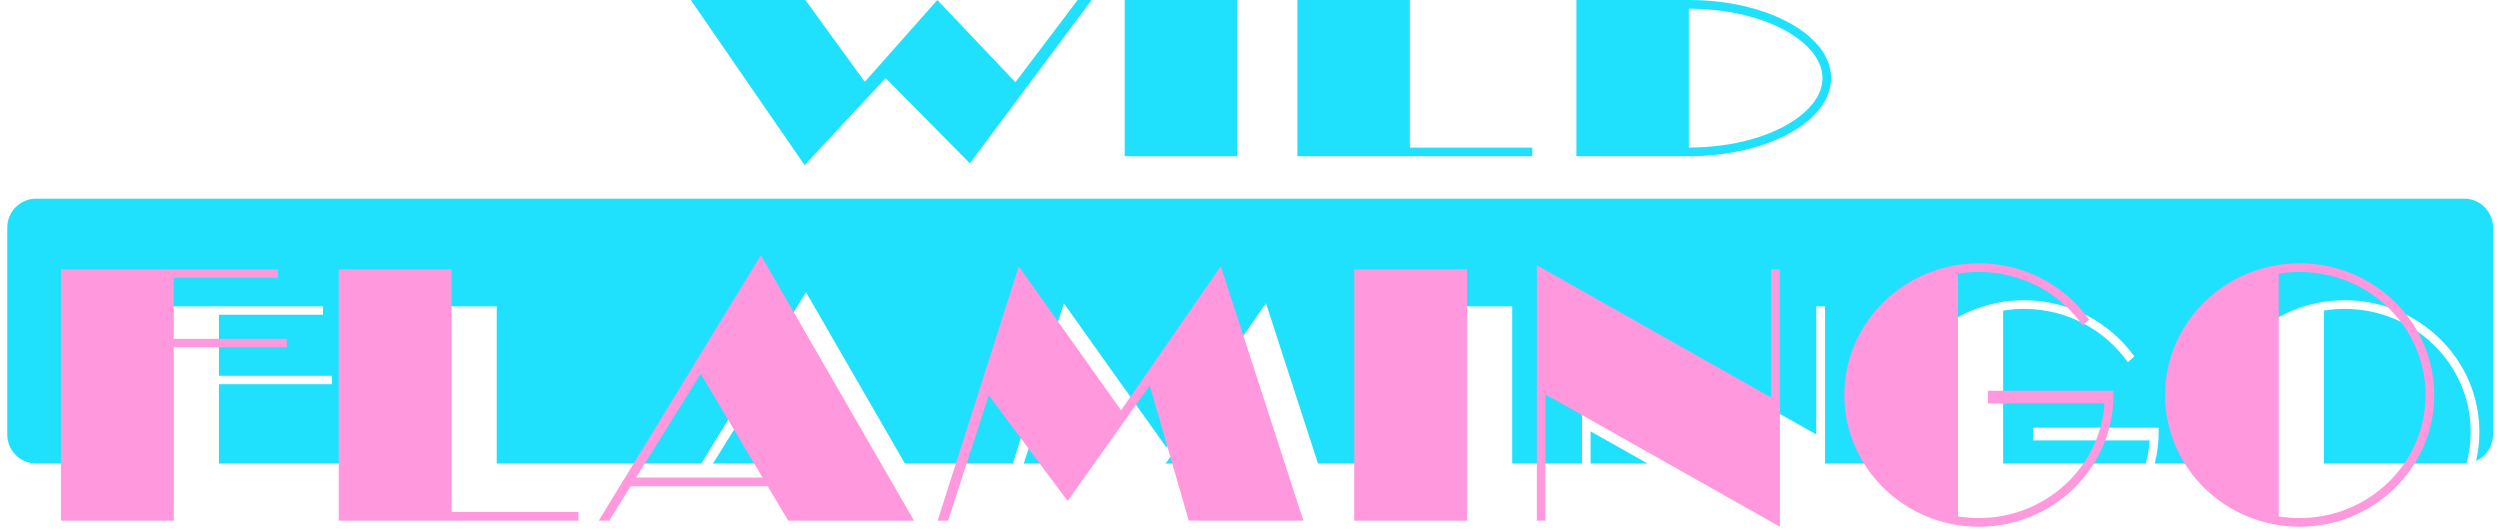 <?xml version="1.0" encoding="UTF-8" standalone="no"?><!DOCTYPE svg PUBLIC "-//W3C//DTD SVG 1.1//EN" "http://www.w3.org/Graphics/SVG/1.1/DTD/svg11.dtd"><svg width="100%" height="100%" viewBox="0 0 288 61" version="1.1" xmlns="http://www.w3.org/2000/svg" xmlns:xlink="http://www.w3.org/1999/xlink" xml:space="preserve" xmlns:serif="http://www.serif.com/" style="fill-rule:evenodd;clip-rule:evenodd;stroke-linejoin:round;stroke-miterlimit:2;"><g id="logo-full"><g><path d="M79.58,0.002l13.11,19.024l9.33,-10.026l9.71,9.813l14.023,-18.811l-1.608,-0l-7.168,9.469l-8.994,-9.469l-8.359,9.427l-6.84,-9.427l-13.204,-0Z" style="fill:#1fe0fd;"/><rect x="129.564" y="0.002" width="12.95" height="17.995" style="fill:#1fe0fd;"/><path d="M162.412,0.002l-12.95,-0l-0,17.995l27.055,0l0.01,-0.996l-14.115,-0.001l0,-16.998Z" style="fill:#1fe0fd;"/><path d="M181.603,17.997l0,-17.995l12.951,-0l0.106,0c8.998,0.031 16.285,4.051 16.285,8.998c0,4.966 -7.344,8.997 -16.391,8.997l-12.951,0Zm12.951,-16.995c5.178,-0 9.781,1.355 12.628,3.486c1.702,1.274 2.763,2.812 2.763,4.512c0,1.699 -1.061,3.237 -2.763,4.512c-2.847,2.131 -7.45,3.485 -12.628,3.485l-0,-15.995Z" style="fill:#1fe0fd;"/></g><path d="M12.222,53.396l-8.054,0c-0.883,0 -1.73,-0.351 -2.354,-0.975c-0.625,-0.624 -0.976,-1.471 -0.976,-2.355l0,-23.853c0,-0.883 0.351,-1.73 0.976,-2.354c0.624,-0.625 1.471,-0.975 2.354,-0.975l279.699,-0c0.883,-0 1.73,0.35 2.355,0.975c0.624,0.624 0.975,1.471 0.975,2.354l0,23.853c0,0.884 -0.351,1.731 -0.975,2.355c-0.284,0.284 -0.614,0.511 -0.972,0.674c0.247,-1.073 0.376,-2.188 0.376,-3.333c0,-8.376 -6.947,-15.176 -15.505,-15.176c-8.557,0 -15.505,6.8 -15.505,15.176c0,1.253 0.156,2.47 0.449,3.634l-6.835,0c0.293,-1.164 0.448,-2.381 0.448,-3.634c0,-0.164 -0.003,-0.329 -0.008,-0.493l-14.457,0l-0,1.469l13.431,0c-0.063,0.913 -0.215,1.801 -0.448,2.658l-16.432,0l-0,-17.615c0.783,-0.128 1.588,-0.195 2.409,-0.195c4.953,0 9.332,2.433 11.95,6.143l0.751,-0.669c-2.805,-3.913 -7.45,-6.474 -12.701,-6.474c-8.557,0 -15.505,6.8 -15.505,15.176c0,1.253 0.156,2.47 0.448,3.634l-7.871,0l0,-18.11l-1.016,-0l-0,14.757l-26.985,-15.232l0,18.585l-8.036,0l0,-18.11l-12.996,-0l-0,18.11l-9.379,0l-5.995,-18.473l-11.486,16.601l-11.792,-16.581l-5.883,18.453l-12.434,0l-11.392,-19.739l-12.052,19.739l-23.576,0l-0,-18.11l-12.996,-0l-0,18.11l-19.008,0l-0,-9.135l13.026,0l0,-0.972l-13.026,0l-0,-7.031l11.992,-0l0,-0.972l-24.989,-0l0,18.11Zm77.326,0l-7.413,0l3.786,-6.083l3.627,6.083Zm32.25,0l-3.86,0l1.169,-3.608l2.691,3.608Zm17.222,0l-4.733,0l3.366,-4.739l1.367,4.739Zm50.78,0l-6.567,0l-0,-3.707l6.567,3.707Zm77.912,0l0,-17.614c0.784,-0.129 1.589,-0.196 2.409,-0.196c8,0 14.505,6.346 14.505,14.176c0,1.252 -0.166,2.466 -0.478,3.622c-0.093,0.008 -0.187,0.012 -0.281,0.012l-16.155,0Z" style="fill:#1fe0fd;"/><g><path d="M32.009,31.029l-24.989,0l-0,28.952l12.996,-0l-0,-19.977l13.027,0l-0,-0.971l-13.027,-0l-0,-7.032l11.993,-0l-0,-0.972Z" style="fill:#ff98dc;"/><path d="M39.024,59.981l27.613,-0l-0,-1.004l-14.617,0l0,-27.948l-12.996,0l-0,28.952Z" style="fill:#ff98dc;"/><path d="M72.65,56.019l15.796,-0l2.362,3.962l14.489,-0l-17.649,-30.581l-18.671,30.581l1.207,-0l2.466,-3.962Zm0.627,-1.008l14.568,0l-7.126,-11.955l-7.442,11.955Z" style="fill:#ff98dc;"/><path d="M150.147,59.976l-9.512,-29.31l-11.486,16.601l-11.791,-16.581l-9.34,29.295l1.207,-0l4.679,-14.449l9.089,12.182l9.457,-13.313l4.493,15.575l13.204,0Z" style="fill:#ff98dc;"/><rect x="156.009" y="31.029" width="12.996" height="28.952" style="fill:#ff98dc;"/><path d="M204.026,45.787l-26.984,-15.233l-0,29.427l0.988,-0l0,-14.549l27.012,15.248l0,-29.651l-1.016,0l-0,14.758Z" style="fill:#ff98dc;"/><path d="M243.467,45.013c0.006,0.163 0.008,0.328 0.008,0.492c0,8.375 -6.947,15.175 -15.505,15.175c-8.557,0 -15.505,-6.8 -15.505,-15.175c0,-8.376 6.948,-15.175 15.505,-15.175c5.251,-0 9.896,2.56 12.702,6.474l-0.752,0.668c-2.617,-3.71 -6.997,-6.142 -11.95,-6.142c-0.82,-0 -1.626,0.066 -2.409,0.195l0,27.96c0.783,0.129 1.589,0.195 2.409,0.195c7.665,0 13.957,-5.825 14.471,-13.198l-13.431,-0l0,-1.469l14.457,-0Z" style="fill:#ff98dc;"/><path d="M264.919,30.33c8.557,-0 15.505,6.799 15.505,15.175c-0,8.375 -6.948,15.175 -15.505,15.175c-8.558,0 -15.505,-6.8 -15.505,-15.175c-0,-8.376 6.947,-15.175 15.505,-15.175Zm-2.41,29.155l0,-27.96c0.784,-0.129 1.589,-0.195 2.41,-0.195c7.999,-0 14.505,6.345 14.505,14.175c-0,7.83 -6.506,14.175 -14.505,14.175c-0.821,0 -1.626,-0.066 -2.41,-0.195Z" style="fill:#ff98dc;"/></g></g></svg>